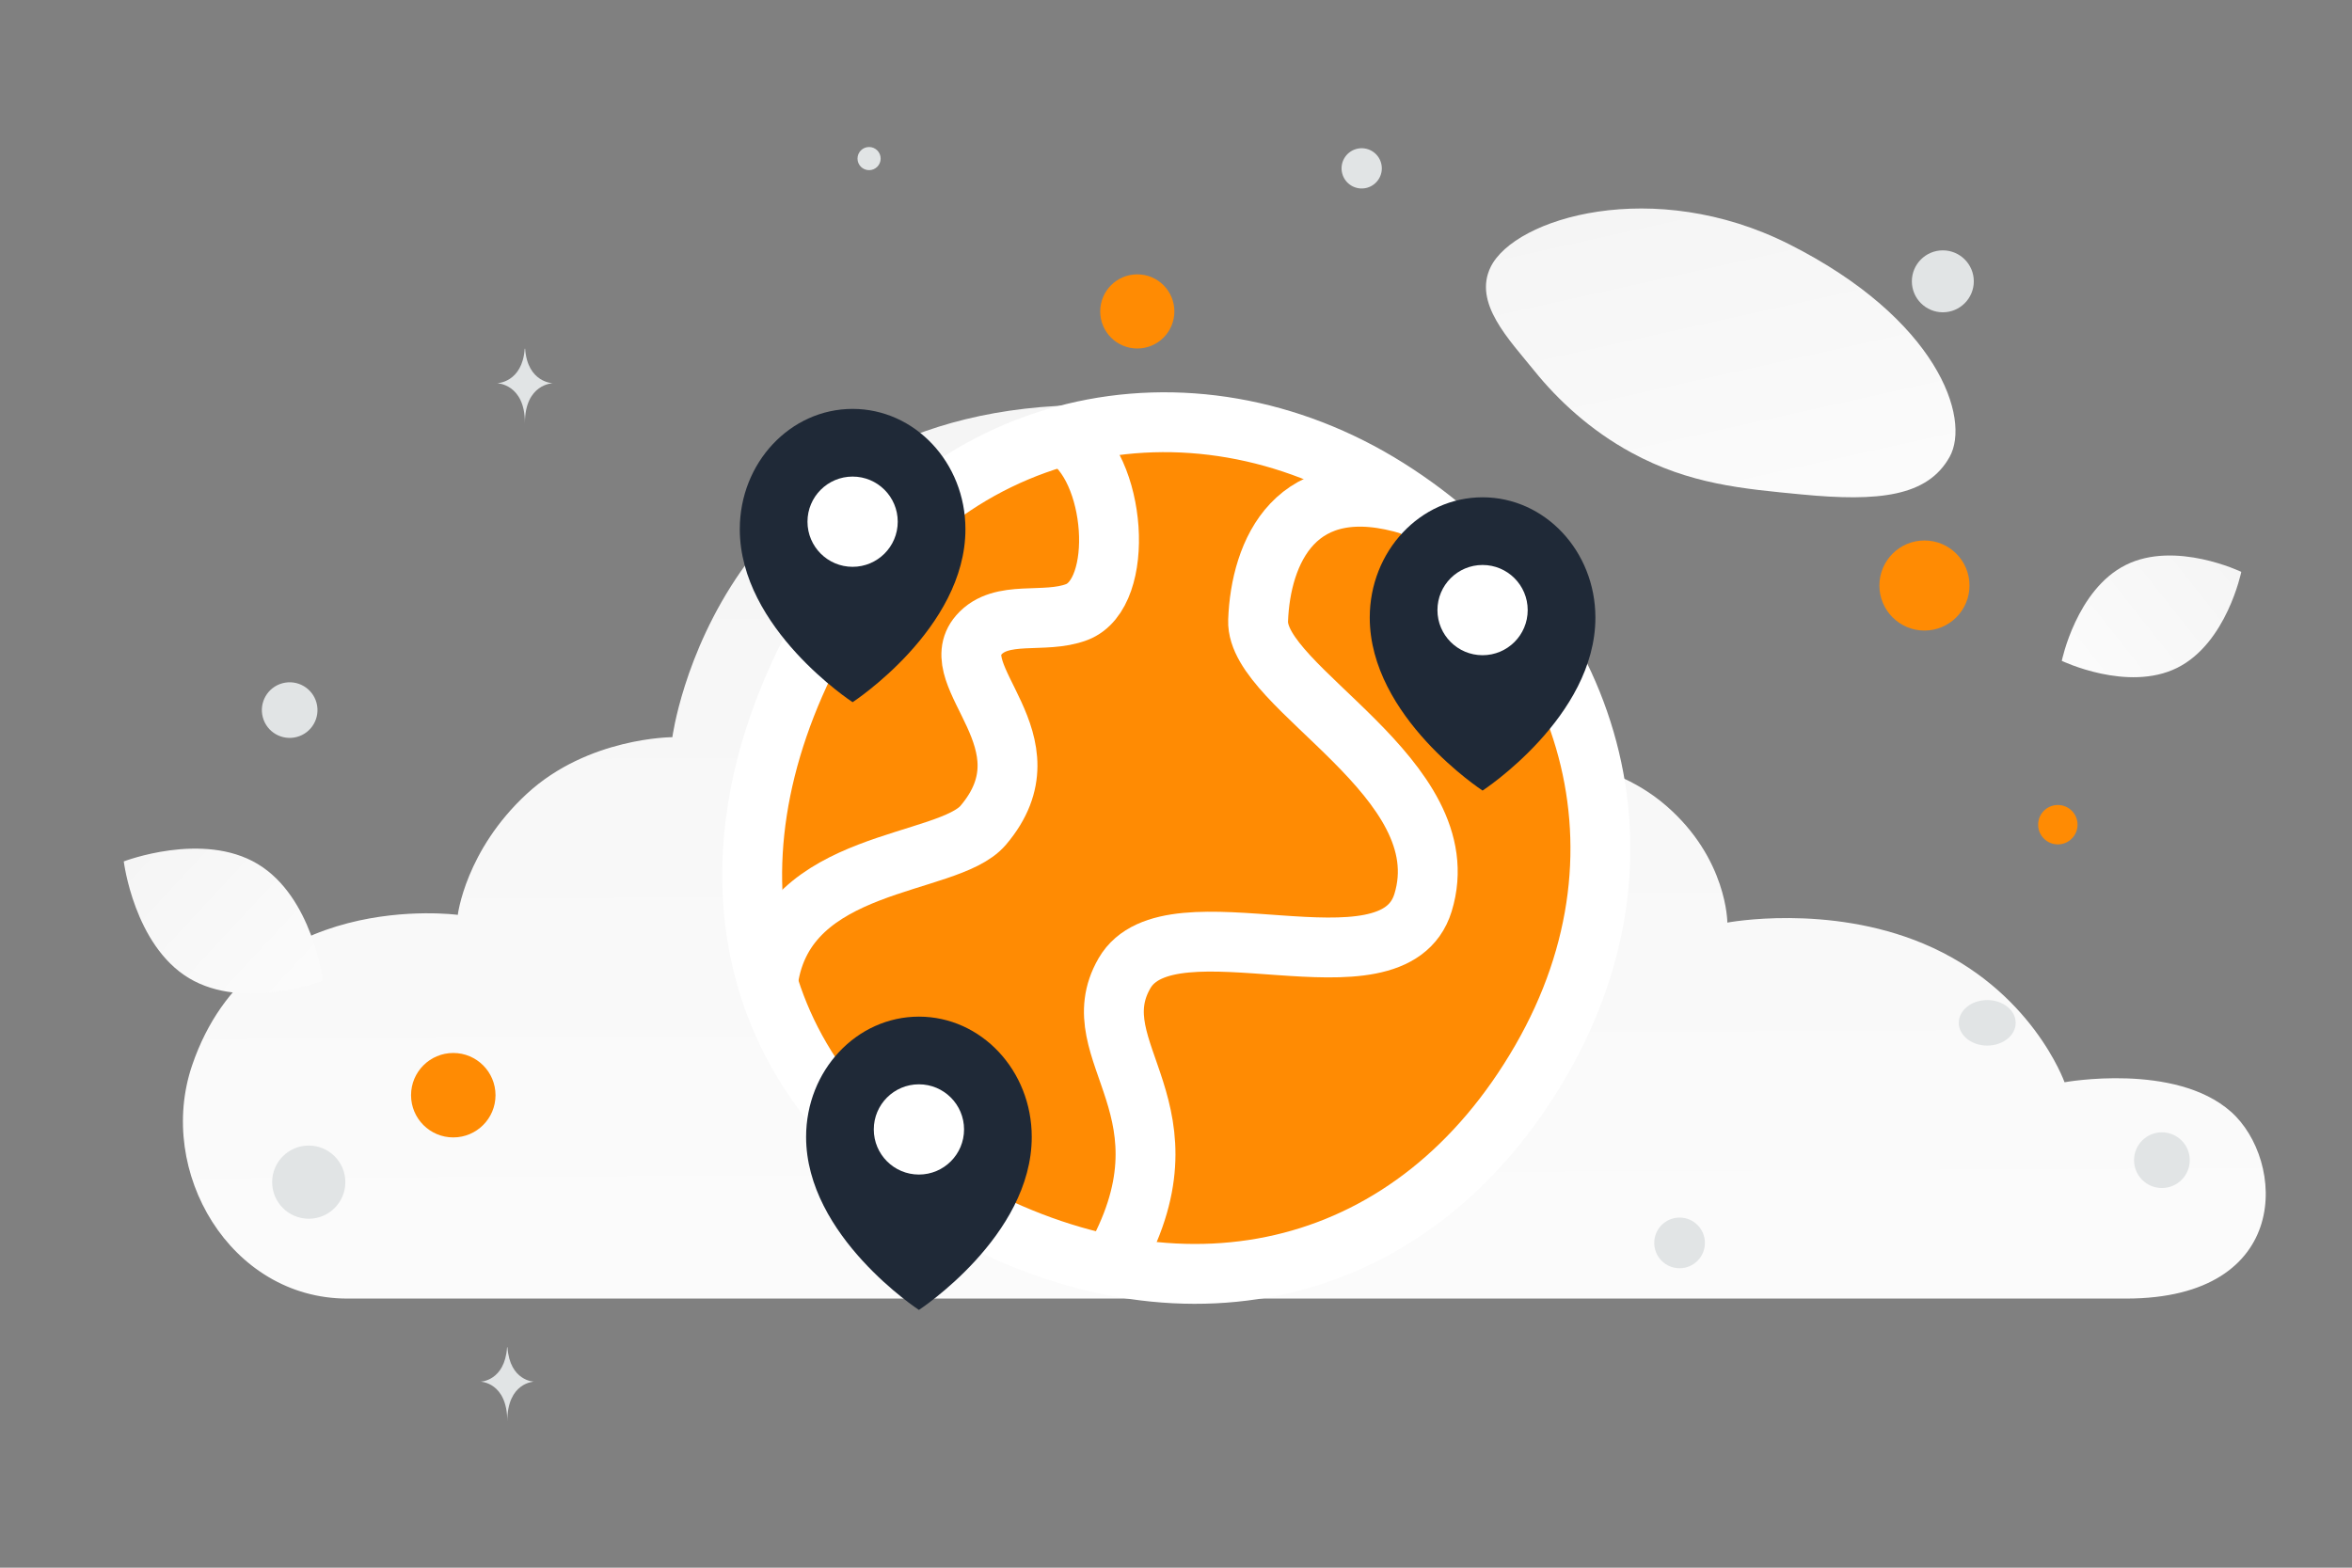 <svg width="900" height="600" viewBox="0 0 900 600" fill="none" xmlns="http://www.w3.org/2000/svg"><rect x="0" y="0" width="900" height="600" fill="#808080" stroke="none"/><path fill-rule="evenodd" clip-rule="evenodd" d="M132.875 497H813.567C877.463 497 874.531 443.954 853.66 425.47C832.268 406.526 790.001 414.21 790.001 414.21C790.001 414.21 777.416 378.53 735.996 361.159C699.358 345.794 660.976 353.105 660.976 353.105C660.976 353.105 660.976 328.618 637.517 308.338C614.057 288.056 582.778 290.028 582.778 290.028C582.778 290.028 561.276 155 417.588 155C273.901 155 257.285 282.14 257.285 282.14C257.285 282.14 225.028 282.14 201.567 303.826C178.108 325.509 175.176 350.146 175.176 350.146C175.176 350.146 96.721 339.488 73.518 407.728C59.69 448.399 88.1 497 132.875 497Z" fill="url(#paint0_linear_13:527)"/><path d="M312.063 245.54C265.586 332.863 286.365 419.651 370.772 464.446C455.179 509.24 541.978 488.5 589.704 405.836C637.431 323.172 606.086 234.22 530.996 186.93C455.906 139.641 358.541 158.217 312.063 245.54V245.54Z" fill="#FF8B03" stroke="white" stroke-width="22.907" stroke-linecap="round" stroke-linejoin="round"/><path d="M540.358 193.51C495.528 179.529 482.361 211.605 481.417 237.511C480.473 263.417 559.163 297.834 544.53 345.467C532.925 383.243 447.791 342.177 430.283 372.502C412.775 402.827 459.771 424.72 425.41 484.236" stroke="white" stroke-width="22.907" stroke-linejoin="round"/><path d="M407.501 167.063C427.339 178.517 430.744 227.101 412.032 234.253C399.557 239.021 383.184 233.088 374.518 243.047C360.652 258.982 403.525 283.734 376.23 315.856C362.583 331.917 300.661 328.276 293.944 375.27" stroke="white" stroke-width="22.907"/><path fill-rule="evenodd" clip-rule="evenodd" d="M369.426 202.539C369.426 177.111 350.098 156.497 326.254 156.497C302.411 156.497 283.083 177.111 283.083 202.539C283.083 240.585 326.254 268.744 326.254 268.744C326.254 268.744 369.426 240.585 369.426 202.539V202.539Z" fill="#1F2937"/><path d="M326.255 182.401C316.717 182.401 308.986 190.132 308.986 199.669C308.986 209.206 316.717 216.938 326.255 216.938C335.792 216.938 343.523 209.206 343.523 199.669C343.523 190.132 335.792 182.401 326.255 182.401Z" fill="white"/><path fill-rule="evenodd" clip-rule="evenodd" d="M610.483 236.371C610.483 210.943 591.154 190.33 567.311 190.33C543.468 190.33 524.139 210.943 524.139 236.371C524.139 274.418 567.311 302.576 567.311 302.576C567.311 302.576 610.483 274.418 610.483 236.371V236.371Z" fill="#1F2937"/><path d="M567.311 216.233C557.774 216.233 550.042 223.964 550.042 233.502C550.042 243.039 557.774 250.77 567.311 250.77C576.848 250.77 584.58 243.039 584.58 233.502C584.58 223.964 576.848 216.233 567.311 216.233Z" fill="white"/><path fill-rule="evenodd" clip-rule="evenodd" d="M394.801 435.137C394.801 409.709 375.472 389.096 351.629 389.096C327.786 389.096 308.457 409.709 308.457 435.137C308.457 473.184 351.629 501.342 351.629 501.342C351.629 501.342 394.801 473.184 394.801 435.137V435.137Z" fill="#1F2937"/><path d="M351.629 414.999C342.092 414.999 334.36 422.73 334.36 432.268C334.36 441.805 342.092 449.536 351.629 449.536C361.166 449.536 368.897 441.805 368.897 432.268C368.897 422.73 361.166 414.999 351.629 414.999Z" fill="white"/><path d="M746.004 174.911C737.536 190.024 718.989 192.1 689.277 189.228C666.932 187.064 646.554 185.39 624.207 173.206C608.565 164.684 596.184 153.154 587.147 141.956C577.354 129.824 563.686 115.979 570.386 102.224C579.595 83.328 632.846 67.414 684.554 93.439C741.356 122.035 754.288 160.14 746.004 174.911V174.911Z" fill="url(#paint1_linear_13:527)"/><path d="M833.08 255.612C814.118 265.018 788.95 252.924 788.95 252.924C788.95 252.924 794.544 225.584 813.516 216.19C832.478 206.784 857.636 218.866 857.636 218.866C857.636 218.866 852.042 246.206 833.08 255.612Z" fill="url(#paint2_linear_13:527)"/><path d="M72.346 374.39C93.383 386.998 123.564 375.343 123.564 375.343C123.564 375.343 119.618 343.25 98.568 330.656C77.531 318.048 47.363 329.689 47.363 329.689C47.363 329.689 51.309 361.782 72.346 374.39V374.39Z" fill="url(#paint3_linear_13:527)"/><path d="M736.395 206.856C726.875 206.856 719.158 214.573 719.158 224.093C719.158 233.613 726.875 241.33 736.395 241.33C745.915 241.33 753.632 233.613 753.632 224.093C753.632 214.573 745.915 206.856 736.395 206.856Z" fill="#FF8B03"/><path d="M435.19 105C427.353 105 421 111.353 421 119.19C421 127.027 427.353 133.38 435.19 133.38C443.027 133.38 449.38 127.027 449.38 119.19C449.38 111.353 443.027 105 435.19 105Z" fill="#FF8B03"/><path d="M173.449 435.324C164.524 435.324 157.289 428.089 157.289 419.164C157.289 410.239 164.524 403.004 173.449 403.004C182.374 403.004 189.609 410.239 189.609 419.164C189.609 428.089 182.374 435.324 173.449 435.324Z" fill="#FF8B03"/><path d="M787.441 323.176C783.276 323.176 779.9 319.8 779.9 315.635C779.9 311.47 783.276 308.094 787.441 308.094C791.606 308.094 794.982 311.47 794.982 315.635C794.982 319.8 791.606 323.176 787.441 323.176Z" fill="#FF8B03"/><path d="M642.696 485.392C637.341 485.392 633 481.051 633 475.696C633 470.341 637.341 466 642.696 466C648.051 466 652.392 470.341 652.392 475.696C652.392 481.051 648.051 485.392 642.696 485.392Z" fill="#E1E4E5"/><path d="M118.145 466.447C110.41 466.447 104.14 460.177 104.14 452.442C104.14 444.707 110.41 438.437 118.145 438.437C125.88 438.437 132.15 444.707 132.15 452.442C132.15 460.177 125.88 466.447 118.145 466.447Z" fill="#E1E4E5"/><path d="M827.258 454.693C821.371 454.693 816.599 449.921 816.599 444.034C816.599 438.147 821.371 433.375 827.258 433.375C833.145 433.375 837.917 438.147 837.917 444.034C837.917 449.921 833.145 454.693 827.258 454.693Z" fill="#E1E4E5"/><path d="M743.432 119.522C736.887 119.522 731.581 114.216 731.581 107.671C731.581 101.126 736.887 95.82 743.432 95.82C749.977 95.82 755.283 101.126 755.283 107.671C755.283 114.216 749.977 119.522 743.432 119.522Z" fill="#E1E4E5"/><path d="M121.124 269.02C122.645 274.697 119.276 280.532 113.599 282.053C107.922 283.575 102.087 280.206 100.566 274.528C99.044 268.851 102.413 263.016 108.091 261.495C113.768 259.973 119.603 263.343 121.124 269.02Z" fill="#E1E4E5"/><path d="M332.556 65.124C330.11 65.124 328.127 63.141 328.127 60.695C328.127 58.249 330.11 56.266 332.556 56.266C335.002 56.266 336.985 58.249 336.985 60.695C336.985 63.141 335.002 65.124 332.556 65.124Z" fill="#E1E4E5"/><path d="M760.419 400.18C754.405 400.18 749.529 396.279 749.529 391.468C749.529 386.656 754.405 382.756 760.419 382.756C766.433 382.756 771.309 386.656 771.309 391.468C771.309 396.279 766.433 400.18 760.419 400.18Z" fill="#E1E4E5"/><path d="M528.496 62.442C529.598 66.552 527.159 70.777 523.049 71.878C518.939 72.979 514.715 70.54 513.613 66.43C512.512 62.32 514.951 58.096 519.061 56.995C523.171 55.894 527.395 58.333 528.496 62.442Z" fill="#E1E4E5"/><path d="M200.786 133.459H200.941C201.86 146.475 211.54 146.675 211.54 146.675C211.54 146.675 200.865 146.884 200.865 161.923C200.865 146.884 190.191 146.675 190.191 146.675C190.191 146.675 199.867 146.475 200.786 133.459V133.459ZM194.036 515.63H194.185C195.067 528.608 204.36 528.807 204.36 528.807C204.36 528.807 194.112 529.015 194.112 544.01C194.112 529.015 183.864 528.807 183.864 528.807C183.864 528.807 193.154 528.608 194.036 515.63V515.63Z" fill="#E1E4E5"/><defs><linearGradient id="paint0_linear_13:527" x1="485.494" y1="688.745" x2="480.968" y2="-217.138" gradientUnits="userSpaceOnUse"><stop stop-color="white"/><stop offset="1" stop-color="#EEEEEE"/></linearGradient><linearGradient id="paint1_linear_13:527" x1="688.957" y1="272.858" x2="613.478" y2="-66.311" gradientUnits="userSpaceOnUse"><stop stop-color="white"/><stop offset="1" stop-color="#EEEEEE"/></linearGradient><linearGradient id="paint2_linear_13:527" x1="760.263" y1="284.953" x2="916.664" y2="161.239" gradientUnits="userSpaceOnUse"><stop stop-color="white"/><stop offset="1" stop-color="#EEEEEE"/></linearGradient><linearGradient id="paint3_linear_13:527" x1="153.753" y1="414.975" x2="-15.517" y2="257.701" gradientUnits="userSpaceOnUse"><stop stop-color="white"/><stop offset="1" stop-color="#EEEEEE"/></linearGradient></defs></svg>